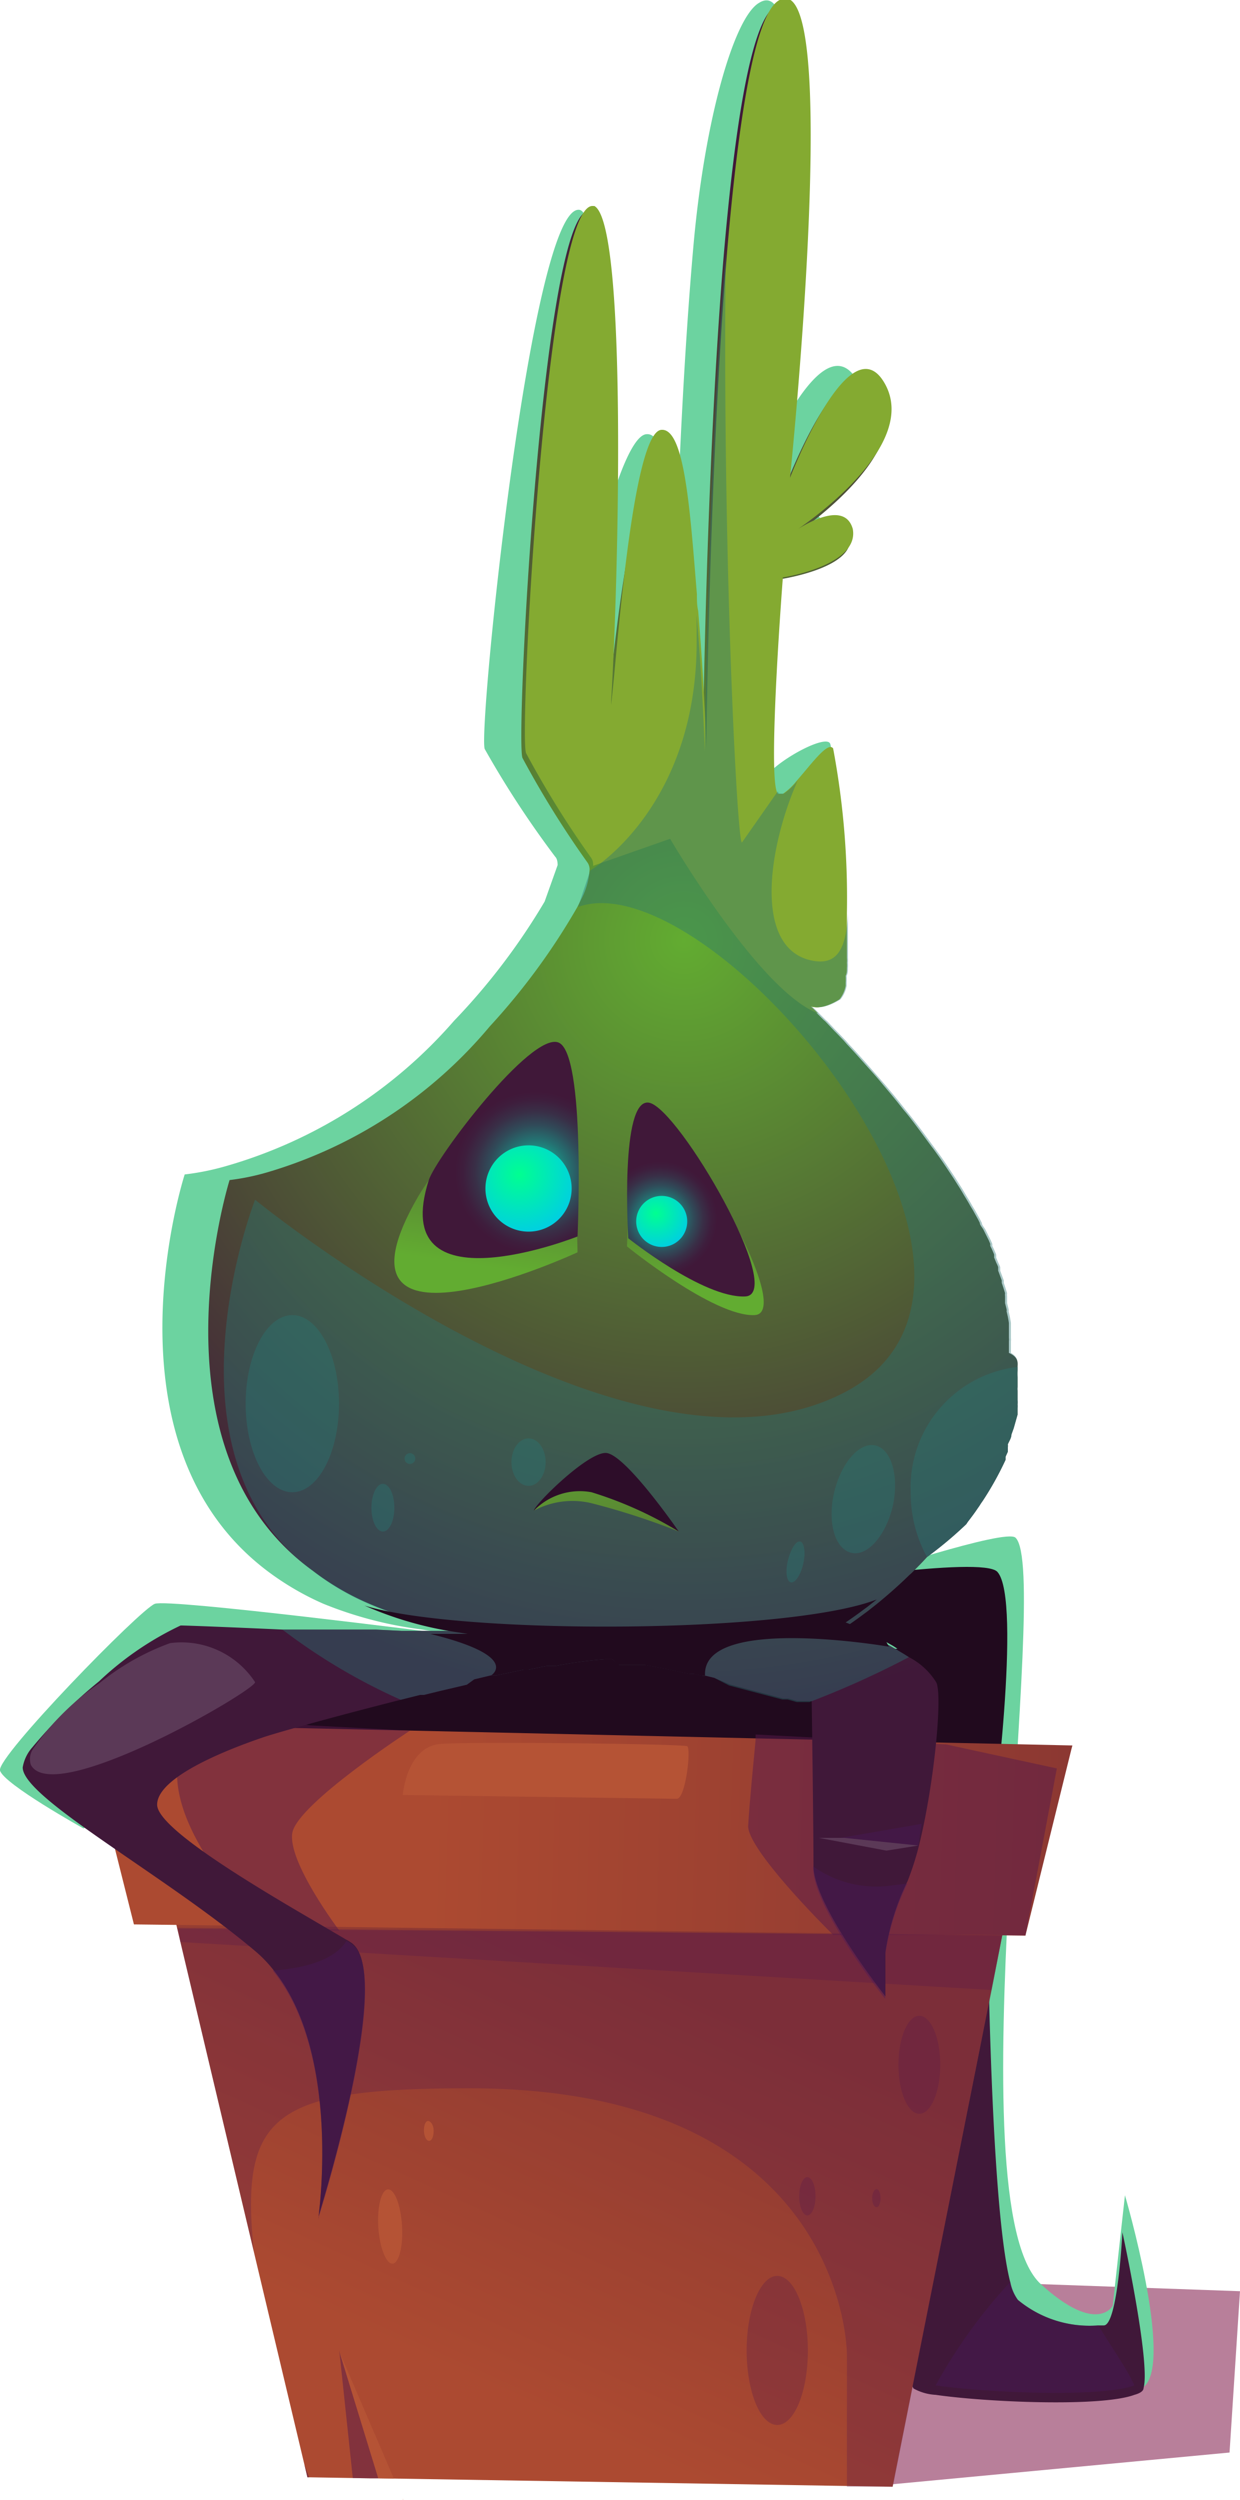 <svg xmlns="http://www.w3.org/2000/svg" xmlns:xlink="http://www.w3.org/1999/xlink" viewBox="0 0 48.61 97.93"><defs><style>.cls-1{isolation:isolate;}.cls-2{fill:#720037;}.cls-2,.cls-9{opacity:0.5;}.cls-10,.cls-13,.cls-2,.cls-6,.cls-9{mix-blend-mode:multiply;}.cls-3{fill:#6cd3a0;}.cls-4{fill:#210a1e;}.cls-5{fill:url(#Áåçûìÿííûé_ãðàäèåíò_3);}.cls-6{fill:#4a1a5b;}.cls-13,.cls-6{opacity:0.4;}.cls-7{fill:url(#Áåçûìÿííûé_ãðàäèåíò_423);}.cls-8{fill:url(#Áåçûìÿííûé_ãðàäèåíò_423-2);}.cls-10,.cls-9{fill:#591a4a;}.cls-10{opacity:0.3;}.cls-11{fill:url(#Áåçûìÿííûé_ãðàäèåíò_363);}.cls-12{fill:#84aa31;}.cls-13{fill:#287775;}.cls-14{fill:url(#Áåçûìÿííûé_ãðàäèåíò_3-2);}.cls-15{fill:url(#Áåçûìÿííûé_ãðàäèåíò_367);}.cls-16{fill:url(#Áåçûìÿííûé_ãðàäèåíò_3-3);}.cls-17{fill:url(#Áåçûìÿííûé_ãðàäèåíò_367-2);}.cls-18{fill:url(#Áåçûìÿííûé_ãðàäèåíò_3-4);}.cls-19{fill:#2d0d29;}.cls-20{fill:url(#Áåçûìÿííûé_ãðàäèåíò_254);}.cls-21{fill:url(#Áåçûìÿííûé_ãðàäèåíò_254-2);}.cls-22{fill:#5b3957;}.cls-23{fill:#b55335;}</style><linearGradient id="Áåçûìÿííûé_ãðàäèåíò_3" x1="41.18" y1="70.94" x2="47.47" y2="8.85" gradientUnits="userSpaceOnUse"><stop offset="0" stop-color="#401839"/><stop offset="1" stop-color="#62ac31"/></linearGradient><linearGradient id="Áåçûìÿííûé_ãðàäèåíò_423" x1="24.09" y1="76.77" x2="16.94" y2="92.56" gradientUnits="userSpaceOnUse"><stop offset="0" stop-color="#8c3832"/><stop offset="1" stop-color="#ac4a31"/></linearGradient><linearGradient id="Áåçûìÿííûé_ãðàäèåíò_423-2" x1="41.76" y1="72.43" x2="16.86" y2="71.68" xlink:href="#Áåçûìÿííûé_ãðàäèåíò_423"/><radialGradient id="Áåçûìÿííûé_ãðàäèåíò_363" cx="26.81" cy="36.84" r="33.68" gradientUnits="userSpaceOnUse"><stop offset="0" stop-color="#62ac31"/><stop offset="0.89" stop-color="#401839"/></radialGradient><linearGradient id="Áåçûìÿííûé_ãðàäèåíò_3-2" x1="20.79" y1="37.3" x2="18.98" y2="49.61" xlink:href="#Áåçûìÿííûé_ãðàäèåíò_3"/><radialGradient id="Áåçûìÿííûé_ãðàäèåíò_367" cx="21" cy="45.93" r="3.55" gradientUnits="userSpaceOnUse"><stop offset="0" stop-color="#00e6bb"/><stop offset="0.02" stop-color="#02dfb7"/><stop offset="0.19" stop-color="#15a391"/><stop offset="0.36" stop-color="#247272"/><stop offset="0.52" stop-color="#304b59"/><stop offset="0.67" stop-color="#392f47"/><stop offset="0.8" stop-color="#3e1e3d"/><stop offset="0.89" stop-color="#401839"/></radialGradient><linearGradient id="Áåçûìÿííûé_ãðàäèåíò_3-3" x1="27.8" y1="39.3" x2="27.26" y2="50.51" xlink:href="#Áåçûìÿííûé_ãðàäèåíò_3"/><radialGradient id="Áåçûìÿííûé_ãðàäèåíò_367-2" cx="25.88" cy="47.74" r="2.51" xlink:href="#Áåçûìÿííûé_ãðàäèåíò_367"/><linearGradient id="Áåçûìÿííûé_ãðàäèåíò_3-4" x1="26.26" y1="73.05" x2="22.97" y2="55.27" xlink:href="#Áåçûìÿííûé_ãðàäèåíò_3"/><radialGradient id="Áåçûìÿííûé_ãðàäèåíò_254" cx="20.36" cy="46.01" r="2.73" gradientUnits="userSpaceOnUse"><stop offset="0" stop-color="#00ff91"/><stop offset="1" stop-color="#00c7ef"/></radialGradient><radialGradient id="Áåçûìÿííûé_ãðàäèåíò_254-2" cx="25.71" cy="47.53" r="1.64" xlink:href="#Áåçûìÿííûé_ãðàäèåíò_254"/></defs><g class="cls-1"><g id="Layer_2" data-name="Layer 2"><g id="game"><polygon class="cls-2" points="34.48 97.37 48.2 96.08 48.61 89.76 36.2 89.32 34.48 97.37"/><path class="cls-3" d="M17.42,64S6.64,62.62,6.07,62.83s-6.21,6-6.07,6.53,3.27,2.27,3.27,2.27Z"/><path class="cls-3" d="M33.71,61.74c.16,0,5.71-1.87,6.1-1.5,1.43,1.36-2.47,26.13,1,29.25,2.2,2,2.81.84,2.81.84L44.1,86s1.93,6.57.73,7.51-11.12-1.81-11.12-1.81l.13-17.56Z"/><path class="cls-4" d="M6.75,68.42c.6,0,32.14,3.25,32.14,3.25s1.19-9,.21-10.09c-.58-.65-8,.53-8,.53L15.27,65.83Z"/><path class="cls-5" d="M44.83,93.55q0,.17-.36.27c-1.33.49-5.86.28-7.79,0a2,2,0,0,1-.87-.25c-.28-.46-2.1-7.75-2.1-7.75l5-11.22s.08,11.63.89,14.79a1.72,1.72,0,0,0,.3.71,4.4,4.4,0,0,0,3.15,1h.22c.55,0,.73-3.65.73-3.65S45.11,92.54,44.83,93.55Z"/><path class="cls-6" d="M44.47,93.45c-1.33.49-5.86.28-7.79,0a20.38,20.38,0,0,1,2.93-4.06,1.72,1.72,0,0,0,.3.71,4.4,4.4,0,0,0,3.15,1C43.63,92.05,44.14,92.73,44.47,93.45Z"/><polygon class="cls-7" points="40.2 71.27 39.3 75.82 39.29 75.82 38.46 80.01 34.99 97.42 33.19 97.39 15.44 97.1 14.83 97.09 14.49 97.09 13.3 97.07 12.12 97.05 12.05 97.05 11.93 96.54 9.94 88.17 6.95 75.56 6.94 75.52 6.07 71.84 40.2 71.27"/><polygon class="cls-8" points="42.04 68.38 42 68.53 40.2 75.82 40.2 75.83 37.96 75.8 32.6 75.73 5.25 75.39 3.27 67.51 29.56 68.1 37.05 68.27 42.04 68.38"/><path class="cls-9" d="M11.93,96.54c.07.19.13.36.19.51h-.07Z"/><path class="cls-10" d="M39.29,75.82,38.87,78,38.46,80,35,97.42l-1.8,0v-5.2s0-10.41-14.8-10.41c-7.67,0-9,1-8.45,6.39L7.07,76.08,7,75.56v0Z"/><polygon class="cls-10" points="39.29 75.82 38.87 77.96 7.07 76.08 6.95 75.56 6.94 75.52 39.29 75.82"/><path class="cls-9" d="M16.07,67.8s-4.41,2.87-4.61,4,1.84,3.83,1.84,3.83l-2.81,0s-3.58-3.31-3.55-6.19,5.18-1.85,5.18-1.85Z"/><path class="cls-9" d="M41.43,69.28,40.2,75.82,38,75.8l-5.34,0,0,0c-.31-.3-3.38-3.37-3.33-4.28s.23-2.69.29-3.35c0-.14,0-.22,0-.22l7.47.39Z"/><path class="cls-3" d="M39.14,53.23v.06a.37.37,0,0,0,0,.11c0,.09,0,.17,0,.26s0,.09,0,.14v0l0,.25a.59.59,0,0,0,0,.13l0,.18a1.42,1.42,0,0,0,0,.2c0,.06,0,.11,0,.17l0,.13,0,.14,0,.13c0,.18-.1.35-.16.52a2.58,2.58,0,0,1-.08.26l-.15.38,0,.11,0,.07s0,.07,0,.11l-.1.2a.61.61,0,0,1,0,.12,12.43,12.43,0,0,1-.92,1.59l-.07.11-.08.1-.07.11-.39.52-.07.09c-.36.45-.74.87-1.11,1.26l-.64.63-.07.07c-.48.44-.93.82-1.32,1.12l-.4.31-.11.08c-.41.3-.69.48-.76.52h0s.53.2,1.19.5l.16.08.08,0,.16.08.17.08.2.11.18.09.23.13.17.11-9.41.44L25,65c-.32-.07-.64-.12-.93-.17l-.2,0-.32,0h-.13l-.12,0H22.4a15.45,15.45,0,0,0-2,.26l-.2,0-.15,0-.1,0-5-1.2h.37l.39,0h.51l.54,0H17l.31,0h.41l-.3,0-.12,0-.22,0-.2,0h0l-.39-.06a15.3,15.3,0,0,1-3.81-1,10.94,10.94,0,0,1-2.14-1.24l0,0c-6.73-5-3.3-15.58-3.3-15.58a10,10,0,0,0,1.56-.31h0a18.67,18.67,0,0,0,9-5.71,25.35,25.35,0,0,0,3.55-4.67l.51-1.43v0c0-.25-.09-.32-.09-.32A38.06,38.06,0,0,1,19,29.34C18.74,28.52,20.83,8,22.71,8.22c1.25.17.12,14.56-.18,19.09,0-.38.09-.79.14-1.23v0c.32-3.43,1.71-9,2.67-9.07s.38,2.86.66,6.15c0,.22,0,.43,0,.65h0c.24,2.81.32,5.36.32,5.36s.11-11,.86-19.5c.44-5,1.6-9,2.58-9.56,2.64-1.65,0,18.49,0,18.49s2.46-6.2,3.87-3.65c1.27,2.29-2.71,5.1-3.53,5.65.46-.29,1.89-1.06,2.21,0,.38,1.28-2.74,1.73-2.74,1.73s-.6,7.46-.25,8.39a.17.17,0,0,0,.06.09.12.12,0,0,0,.08,0h.11l0,0,0,0a3,3,0,0,0,.56-.51c.59-.64,2.18-1.48,2.4-1.19s-.36,3.61-.36,6.37v0c0,.39,0,.77,0,1.12a.53.53,0,0,1,0,.13v.1c0,.08,0,.16,0,.24s0,.13,0,.2,0,.13,0,.19a1.5,1.5,0,0,0,0,.2.06.06,0,0,0,0,0c0,.11,0,.21,0,.31l-.06.25,0,.14a1.38,1.38,0,0,1-.25.53l0,0,0,0c-.65.38-1,.34-1.2.24l.21.19.05,0,0,.05.06,0,0,0,.07.07.1.1.1.09.06.06c.12.12.24.25.38.38a.46.46,0,0,0,.07.07l.29.3c.05,0,.11.1.16.16.23.24.48.5.74.79s.47.51.71.79l.37.42.19.22.28.34L35,44l.09.12c.16.21.32.41.47.62l.26.34,0,0q.33.43.63.9l.18.26.23.37.27.43.11.19c.07.12.14.24.2.36l.08.13c.05.09.09.18.14.26s.15.29.22.43a.83.83,0,0,0,.07.13l0,.09.05.12a2,2,0,0,1,.1.21.61.61,0,0,1,.05.12l0,0,.09.21c0,.06.05.12.07.17l.05.14c0,.12.1.25.14.37s0,.07,0,.11.09.27.13.4l0,.13,0,.13a.56.56,0,0,1,0,.12l.06.25s0,.06,0,.09l.09.45,0,.22c0,.12,0,.24,0,.37a.49.49,0,0,0,0,.12v.22A5,5,0,0,1,39.14,53.23Z"/><path class="cls-11" d="M39.89,53.52v.17a2.28,2.28,0,0,0,0,.26s0,.09,0,.14v0l0,.25a.68.68,0,0,0,0,.14l0,.17c0,.07,0,.14,0,.2a.85.85,0,0,1,0,.17.7.7,0,0,1,0,.14l0,.13,0,.13-.15.53-.09.25c0,.13-.09.26-.14.38a.61.61,0,0,1,0,.12l0,.06,0,.11-.09.2,0,.12a12.38,12.38,0,0,1-.89,1.6l-.07.1-.07.11-.07.1c-.12.18-.25.35-.38.52l-.06.09A15.39,15.39,0,0,1,36.34,61c-.2.22-.41.43-.61.63l-.08.07c-.46.45-.89.82-1.27,1.13l-.38.3-.11.08c-.4.3-.67.48-.73.52h0s.51.19,1.15.5l.15.07.08,0,.15.08.17.08.19.11a1,1,0,0,1,.17.1l.22.13.19.12a2.72,2.72,0,0,1,1.08,1c.24.56-.09,3.94-.66,6.28h0a11.06,11.06,0,0,1-.47,1.49,9.53,9.53,0,0,0-.87,2.79l0,1.73s-2.82-3.56-2.82-5.11v-.08c0-1.54-.07-6.38-.07-6.38h-.06l-.16,0h0l-.13,0-.07,0-.08,0-.06,0-.35-.1h-.05l-.05,0-.11,0-2.09-.55L28,65.73l-.33-.08-.13,0-.3-.07-.16,0-.3-.06-.56-.12-.89-.17-.19,0-.32,0-.12,0h-.43L24,65h-.28a16.49,16.49,0,0,0-1.92.26l-.19,0-.15,0-.75.15-.18,0-1.05.22-.14,0-.08,0-.67.16L18.3,66l-1.07.25-.61.15-.15,0-.76.19h0c-2.53.64-4.76,1.26-5.36,1.46-1.36.46-4.19,1.55-4.19,2.65s5.42,4.1,7.4,5.28a1,1,0,0,1,.17.1c1.71,1-.92,9.69-1.24,10.74a.37.37,0,0,1,0,.1s0,0,0-.11c.11-.88.72-6.6-1.8-9.67a5,5,0,0,0-.68-.7c-3.56-3-9.12-6-9.12-7.2a1.58,1.58,0,0,1,.38-.79,18.76,18.76,0,0,1,2.61-2.58h0a12.26,12.26,0,0,1,3.2-2.19c.27,0,2,.07,4,.16l.74,0h.25l1,0,.82,0,.38,0,.38,0h.09l1,.05h.54l.33,0h.31l.39,0h.49l.51,0h.89l-.3,0h-.11l-.21,0-.19,0h0l-.38-.06a14.21,14.21,0,0,1-3.64-1.05h0a10.2,10.2,0,0,1-2.1-1.24l0,0C5.68,56.8,9,46.23,9,46.23a9.18,9.18,0,0,0,1.5-.31h0a18,18,0,0,0,8.7-5.71,26,26,0,0,0,3.43-4.67l.15-.3a2.88,2.88,0,0,0,.33-1.13v0a.47.47,0,0,0-.08-.32,37.52,37.52,0,0,1-2.55-4.1c-.28-.82.81-21.61,2.63-21.43h0c1.51.45.75,19.12.47,21.5,0-.21.12-1,.24-2.11h0c0-.38.09-.79.14-1.22v0c.38-3.35,1-8,1.86-8.06s1.09,2,1.36,5.14c0,.22,0,.44.05.65h0c.24,2.82.32,5.37.32,5.37s.11-11,.82-19.51c.43-5,1.06-9.15,2-9.76,2.56-1.64.46,18.69.46,18.69s2.37-6.2,3.74-3.65c1.23,2.3-2.62,5.1-3.42,5.65.45-.28,1.84-1.06,2.14,0,.37,1.27-2.64,1.73-2.64,1.73s-.58,7.45-.24,8.39a.19.19,0,0,0,.05.09l.08,0h.11l0,0,0,0a2.45,2.45,0,0,0,.54-.51c.57-.64,1.22-1.56,1.43-1.27a31.69,31.69,0,0,1,.54,6.45h0c0,.39,0,.75,0,1.1V37s0,.06,0,.09,0,.16,0,.24l0,.2a1.11,1.11,0,0,1,0,.19,1.23,1.23,0,0,1,0,.2v0c0,.11,0,.21-.05.31a2,2,0,0,1,0,.26l0,.13a1.19,1.19,0,0,1-.24.53l0,0,0,0c-.63.39-1,.34-1.16.24l.21.2,0,0,.05.05.06.06,0,0,.07.07.09.09.1.1.06.05.37.39.07.07.28.29.14.16c.23.24.47.51.72.79s.46.51.69.79l.36.43.18.22.27.34c.19.22.37.46.55.7l.09.12.45.61c.09.11.17.23.25.34l0,0c.21.29.41.6.61.9l.17.27c.08.12.15.24.22.36s.18.29.26.44l.11.18.2.36.07.14c0,.08.09.17.14.26l.21.42.06.14,0,.08.06.12.09.21a.61.61,0,0,1,0,.12l0,0,.09.22a1.11,1.11,0,0,1,.07.16l0,.14.14.38,0,.1c.05.14.09.27.13.4a.5.5,0,0,0,0,.13l0,.13,0,.13.06.24a.29.29,0,0,1,0,.09,3.58,3.58,0,0,1,.09.45l0,.22c0,.12,0,.25,0,.37a.49.49,0,0,1,0,.12V53C39.9,53.16,39.9,53.34,39.89,53.52Z"/><path class="cls-12" d="M30.69,22.62s-.58,7.45-.24,8.39a.19.19,0,0,0,.05.09l.08,0h.11l0,0,0,0a2.45,2.45,0,0,0,.54-.51c.57-.64,1.22-1.56,1.43-1.27a31.69,31.69,0,0,1,.54,6.45h0c0,.39,0,.75,0,1.1V37s0,.06,0,.09,0,.16,0,.24l0,.2a1.11,1.11,0,0,1,0,.19,1.23,1.23,0,0,1,0,.2v0c0,.11,0,.21-.05.31a2,2,0,0,1,0,.26l0,.13a1.19,1.19,0,0,1-.24.53l0,0,0,0c-.63.39-1,.34-1.16.24l.21.2,0,0,.05.05.06.06c-2.32-.88-5.8-6.84-5.8-6.84l-2.85,1-.17.06a.47.47,0,0,0-.08-.32,37.52,37.52,0,0,1-2.55-4.1c-.28-.82.81-21.61,2.63-21.43h0l.05,0c1.31.71.94,14.83.66,19.36h0c0,.5-.06.88-.09,1.12,0-.22.12-1.13.23-2.35v0c.31-3.42.9-9.27,1.82-9.36s1.13,3.15,1.4,6.44c0,.22,0,.44.05.65h0c.24,2.82.32,5.37.32,5.37s.11-11,.82-19.51c.43-5,1.06-9.15,2-9.76,2.56-1.64.46,18.69.46,18.69s2.37-6.2,3.74-3.65c1.23,2.3-2.62,5.1-3.42,5.65.45-.28,1.84-1.06,2.14,0C33.7,22.16,30.69,22.62,30.69,22.62Z"/><path class="cls-13" d="M39.89,53.52v.17a2.28,2.28,0,0,0,0,.26s0,.09,0,.14v0l0,.25a.68.68,0,0,0,0,.14l0,.17c0,.07,0,.14,0,.2a.85.85,0,0,1,0,.17.7.7,0,0,1,0,.14l0,.13,0,.13-.15.53-.09.25c0,.13-.09.26-.14.38a.61.61,0,0,1,0,.12l0,.06,0,.11-.09.2,0,.12a12.38,12.38,0,0,1-.89,1.6l-.07.1-.07.11-.07.1c-.12.18-.25.35-.38.52l-.06.09A15.39,15.39,0,0,1,36.34,61c-.2.22-.41.43-.61.63l-.08.07c-.46.45-.89.82-1.27,1.13l-.38.3-.11.08c-.4.3-.67.48-.73.52h0s.51.19,1.15.5l.15.07.08,0,.15.08.17.08.19.11a1,1,0,0,1,.17.1l.22.13.19.12a35.33,35.33,0,0,1-3.9,1.76l-.16,0h0l-.13,0-.07,0-.08,0-.06,0-.35-.1h-.05l-.05,0-.11,0-2.09-.55L28,65.73l-.33-.08-.13,0-.3-.07-.16,0-.3-.06-.56-.12-.89-.17-.19,0-.32,0-.12,0h-.43L24,65h-.28a16.49,16.49,0,0,0-1.92.26l-.19,0-.15,0-.75.15-.18,0-1.05.22-.14,0-.08,0-.67.16L18.3,66l-1.07.25-.61.15-.15,0-.76.19h0a23.3,23.3,0,0,1-4.64-2.75l.74,0h.25l1,0,.82,0,.38,0,.38,0h.09l1,.05h.54l.33,0h.31l.39,0h.49l.51,0h.89l-.3,0h-.11l-.21,0-.19,0h0l-.38-.06a14,14,0,0,1-3.67-1.05,9.87,9.87,0,0,1-2.07-1.24l0,0C6.08,57,10,47,10,47s14.66,12,23.14,7.53-5.23-20.88-10.48-19l.48-1.43.17-.11c.79-.54,4-3.13,4-8.84,0-.34,0-.7,0-1.07.24,2.82.32,5.37.32,5.37s.11-11,.82-19.51c-.14,11.76.46,23.34.64,23.06l1.4-2a.19.19,0,0,0,.05.09l.08,0h.11l0,0,0,0a2.45,2.45,0,0,0,.54-.51c-1.12,2.53-1.72,6.34.36,7,1.18.35,1.54-.38,1.61-1.79h0v0c0,.39,0,.77,0,1.12V37s0,.06,0,.09,0,.16,0,.24l0,.2a1.11,1.11,0,0,1,0,.19,1.23,1.23,0,0,1,0,.2v0c0,.11,0,.21-.05.31a2,2,0,0,1,0,.26l0,.13a1.19,1.19,0,0,1-.24.53l0,0,0,0c-.63.39-1,.34-1.16.24l.21.2,0,0,.05.05.06.06,0,0,.07.07.09.09.1.1.06.05.37.39.07.07.28.29.14.16c.23.24.47.51.72.79l.69.79.36.43.18.22.27.34c.18.22.37.46.55.7l.09.12.45.61.25.34,0,0c.21.29.41.6.61.9l.17.27c.08.12.15.24.22.36s.18.29.26.44l.11.18.2.36.07.14c0,.08.09.17.14.26l.21.42.06.14,0,.08.06.12.09.21a.61.61,0,0,1,0,.12l0,0,.09.22a1.11,1.11,0,0,1,.07.16l0,.14.14.38,0,.1c.05.14.09.27.13.4a.5.5,0,0,0,0,.13l0,.13,0,.13.06.24a.29.29,0,0,1,0,.09,3.58,3.58,0,0,1,.09.45l0,.22c0,.12,0,.25,0,.37a.49.49,0,0,1,0,.12V53C39.9,53.16,39.9,53.34,39.89,53.52Z"/><path class="cls-14" d="M16.4,46.86c.46-.8,4-5.8,5.08-5.39s1.16,7.59,1.16,7.59S12.36,53.82,16.4,46.86Z"/><path class="cls-15" d="M16.81,46.23c.28-.88,4-5.8,5.08-5.39s.75,7.6.75,7.6S15.15,51.41,16.81,46.23Z"/><path class="cls-16" d="M24.58,48.83s3.4,2.76,5,2.69-2.6-7.36-3.76-7.59S24.58,48.83,24.58,48.83Z"/><path class="cls-17" d="M24.63,48.51s2.94,2.35,4.58,2.28-2.6-7.36-3.76-7.59S24.63,48.51,24.63,48.51Z"/><path class="cls-18" d="M20.93,59.18a6.43,6.43,0,0,1,2.81-1.83c.75,0,2.87,2.65,2.87,2.65a28.1,28.1,0,0,0-3.42-1.11A3.2,3.2,0,0,0,20.93,59.18Z"/><path class="cls-19" d="M20.93,59.18c0-.21,2.06-2.26,2.81-2.26S26.61,60,26.61,60a15.06,15.06,0,0,0-3.42-1.54A2.51,2.51,0,0,0,20.93,59.18Z"/><path class="cls-20" d="M22.41,46.55a1.69,1.69,0,1,1-1.69-1.68A1.69,1.69,0,0,1,22.41,46.55Z"/><path class="cls-21" d="M26.94,47.85a1,1,0,1,1-1-1A1,1,0,0,1,26.94,47.85Z"/><path class="cls-6" d="M12.49,86.88a.37.37,0,0,1,0,.1s0,0,0-.11c.11-.88.72-6.6-1.8-9.67,1.17-.09,2.39-.37,2.89-1.16a1,1,0,0,1,.17.1C15.44,77.16,12.81,85.83,12.49,86.88Z"/><path class="cls-6" d="M35.57,73.79a9.53,9.53,0,0,0-.87,2.79l0,1.73s-2.82-3.56-2.82-5.11v-.08a4.29,4.29,0,0,0,2.87.77Z"/><path class="cls-22" d="M10,65.9c0,.33-7.9,4.92-8.79,3.24a.72.72,0,0,1,.09-.63,10.24,10.24,0,0,1,2.61-2.58h0a9.59,9.59,0,0,1,2.76-1.56A3.45,3.45,0,0,1,10,65.9Z"/><path class="cls-13" d="M35,59c-.27,1.15-1,2-1.64,1.83s-.93-1.2-.66-2.36,1-2,1.63-1.84S35.25,57.86,35,59Z"/><path class="cls-13" d="M31.49,61.26c-.1.44-.32.77-.49.73s-.22-.43-.11-.87.32-.77.48-.73S31.59,60.82,31.49,61.26Z"/><path class="cls-13" d="M39.89,53.55v.14a2.28,2.28,0,0,0,0,.26s0,.09,0,.14v0l0,.25a.68.68,0,0,0,0,.14l0,.17c0,.07,0,.14,0,.2a.85.85,0,0,1,0,.17.7.7,0,0,1,0,.14l0,.13,0,.13-.15.53-.09.25c0,.13-.09.26-.14.38a.61.61,0,0,1,0,.12l0,.06,0,.11-.09.2,0,.12a12.38,12.38,0,0,1-.89,1.6l-.07.1-.07.11-.07.1c-.12.18-.25.35-.38.52l-.06.09A15.39,15.39,0,0,1,36.34,61a5.23,5.23,0,0,1-.64-2.54A4.75,4.75,0,0,1,39.89,53.55Z"/><ellipse class="cls-13" cx="11.46" cy="54.99" rx="1.83" ry="3.47"/><path class="cls-13" d="M15.46,59.07c0,.51-.2.93-.45.93s-.45-.42-.45-.93.2-.94.45-.94S15.46,58.55,15.46,59.07Z"/><path class="cls-13" d="M16.28,57.14a.21.21,0,1,1-.42,0,.21.21,0,1,1,.42,0Z"/><ellipse class="cls-13" cx="20.72" cy="57.28" rx="0.67" ry="0.93"/><path class="cls-4" d="M34.85,64.51s-7.37-1.27-7.21,1.14l-.13,0-.3-.07-.16,0-.3-.06-.56-.12-.89-.17-.19,0-.32,0-.12,0h-.43L24,65h-.28a16.49,16.49,0,0,0-1.92.26l-.19,0-.15,0-.75.15-.18,0-1.05.22-.14,0-.08,0s1.18-.74-2.39-1.62l.39,0h.49l.51,0h.89l-.3,0h-.11l-.21,0-.19,0h0l-.38-.06a14,14,0,0,1-3.67-1.05h0c3.72,1.15,16.58,1.12,20.08-.24l-.38.3-.11.08c-.4.3-.67.48-.73.52h0s.51.19,1.15.5l.15.07.08,0,.15.08Z"/><polygon class="cls-6" points="36.13 71.45 32.78 72.03 36 72.3 36.13 71.45"/><path class="cls-22" d="M36,72.3l-1.25.2L32.1,72l1,0h0L36,72.3Z"/><path class="cls-10" d="M31.67,92.08c0,1.61-.53,2.92-1.2,2.92s-1.2-1.31-1.2-2.92.54-2.92,1.2-2.92S31.67,90.47,31.67,92.08Z"/><ellipse class="cls-10" cx="31.65" cy="86.04" rx="0.32" ry="0.75"/><path class="cls-10" d="M34.52,86.12c0,.19-.07.35-.16.35s-.17-.16-.17-.35.08-.36.17-.36S34.52,85.92,34.52,86.12Z"/><ellipse class="cls-10" cx="36.04" cy="80.89" rx="0.82" ry="1.92"/><path class="cls-23" d="M15.76,87.19c.05.81-.12,1.47-.37,1.49s-.51-.63-.56-1.43.12-1.47.38-1.48S15.71,86.39,15.76,87.19Z"/><path class="cls-23" d="M17,83.47c0,.21-.06.39-.17.4s-.2-.16-.21-.38.06-.4.16-.4S17,83.25,17,83.47Z"/><path class="cls-23" d="M15.79,70.32s.15-1.9,1.48-2,9.51,0,9.67.09-.06,2.06-.41,2.06Z"/><polygon class="cls-9" points="14.83 97.09 14.49 97.09 13.83 97.08 13.3 92.08 13.32 92.17 13.32 92.17 14.83 97.09"/><polygon class="cls-23" points="15.44 97.1 14.83 97.09 13.32 92.17 15.44 97.1"/><path class="cls-23" d="M15.79,97.93l0-.05A.05.05,0,0,1,15.79,97.93Z"/></g></g></g></svg>